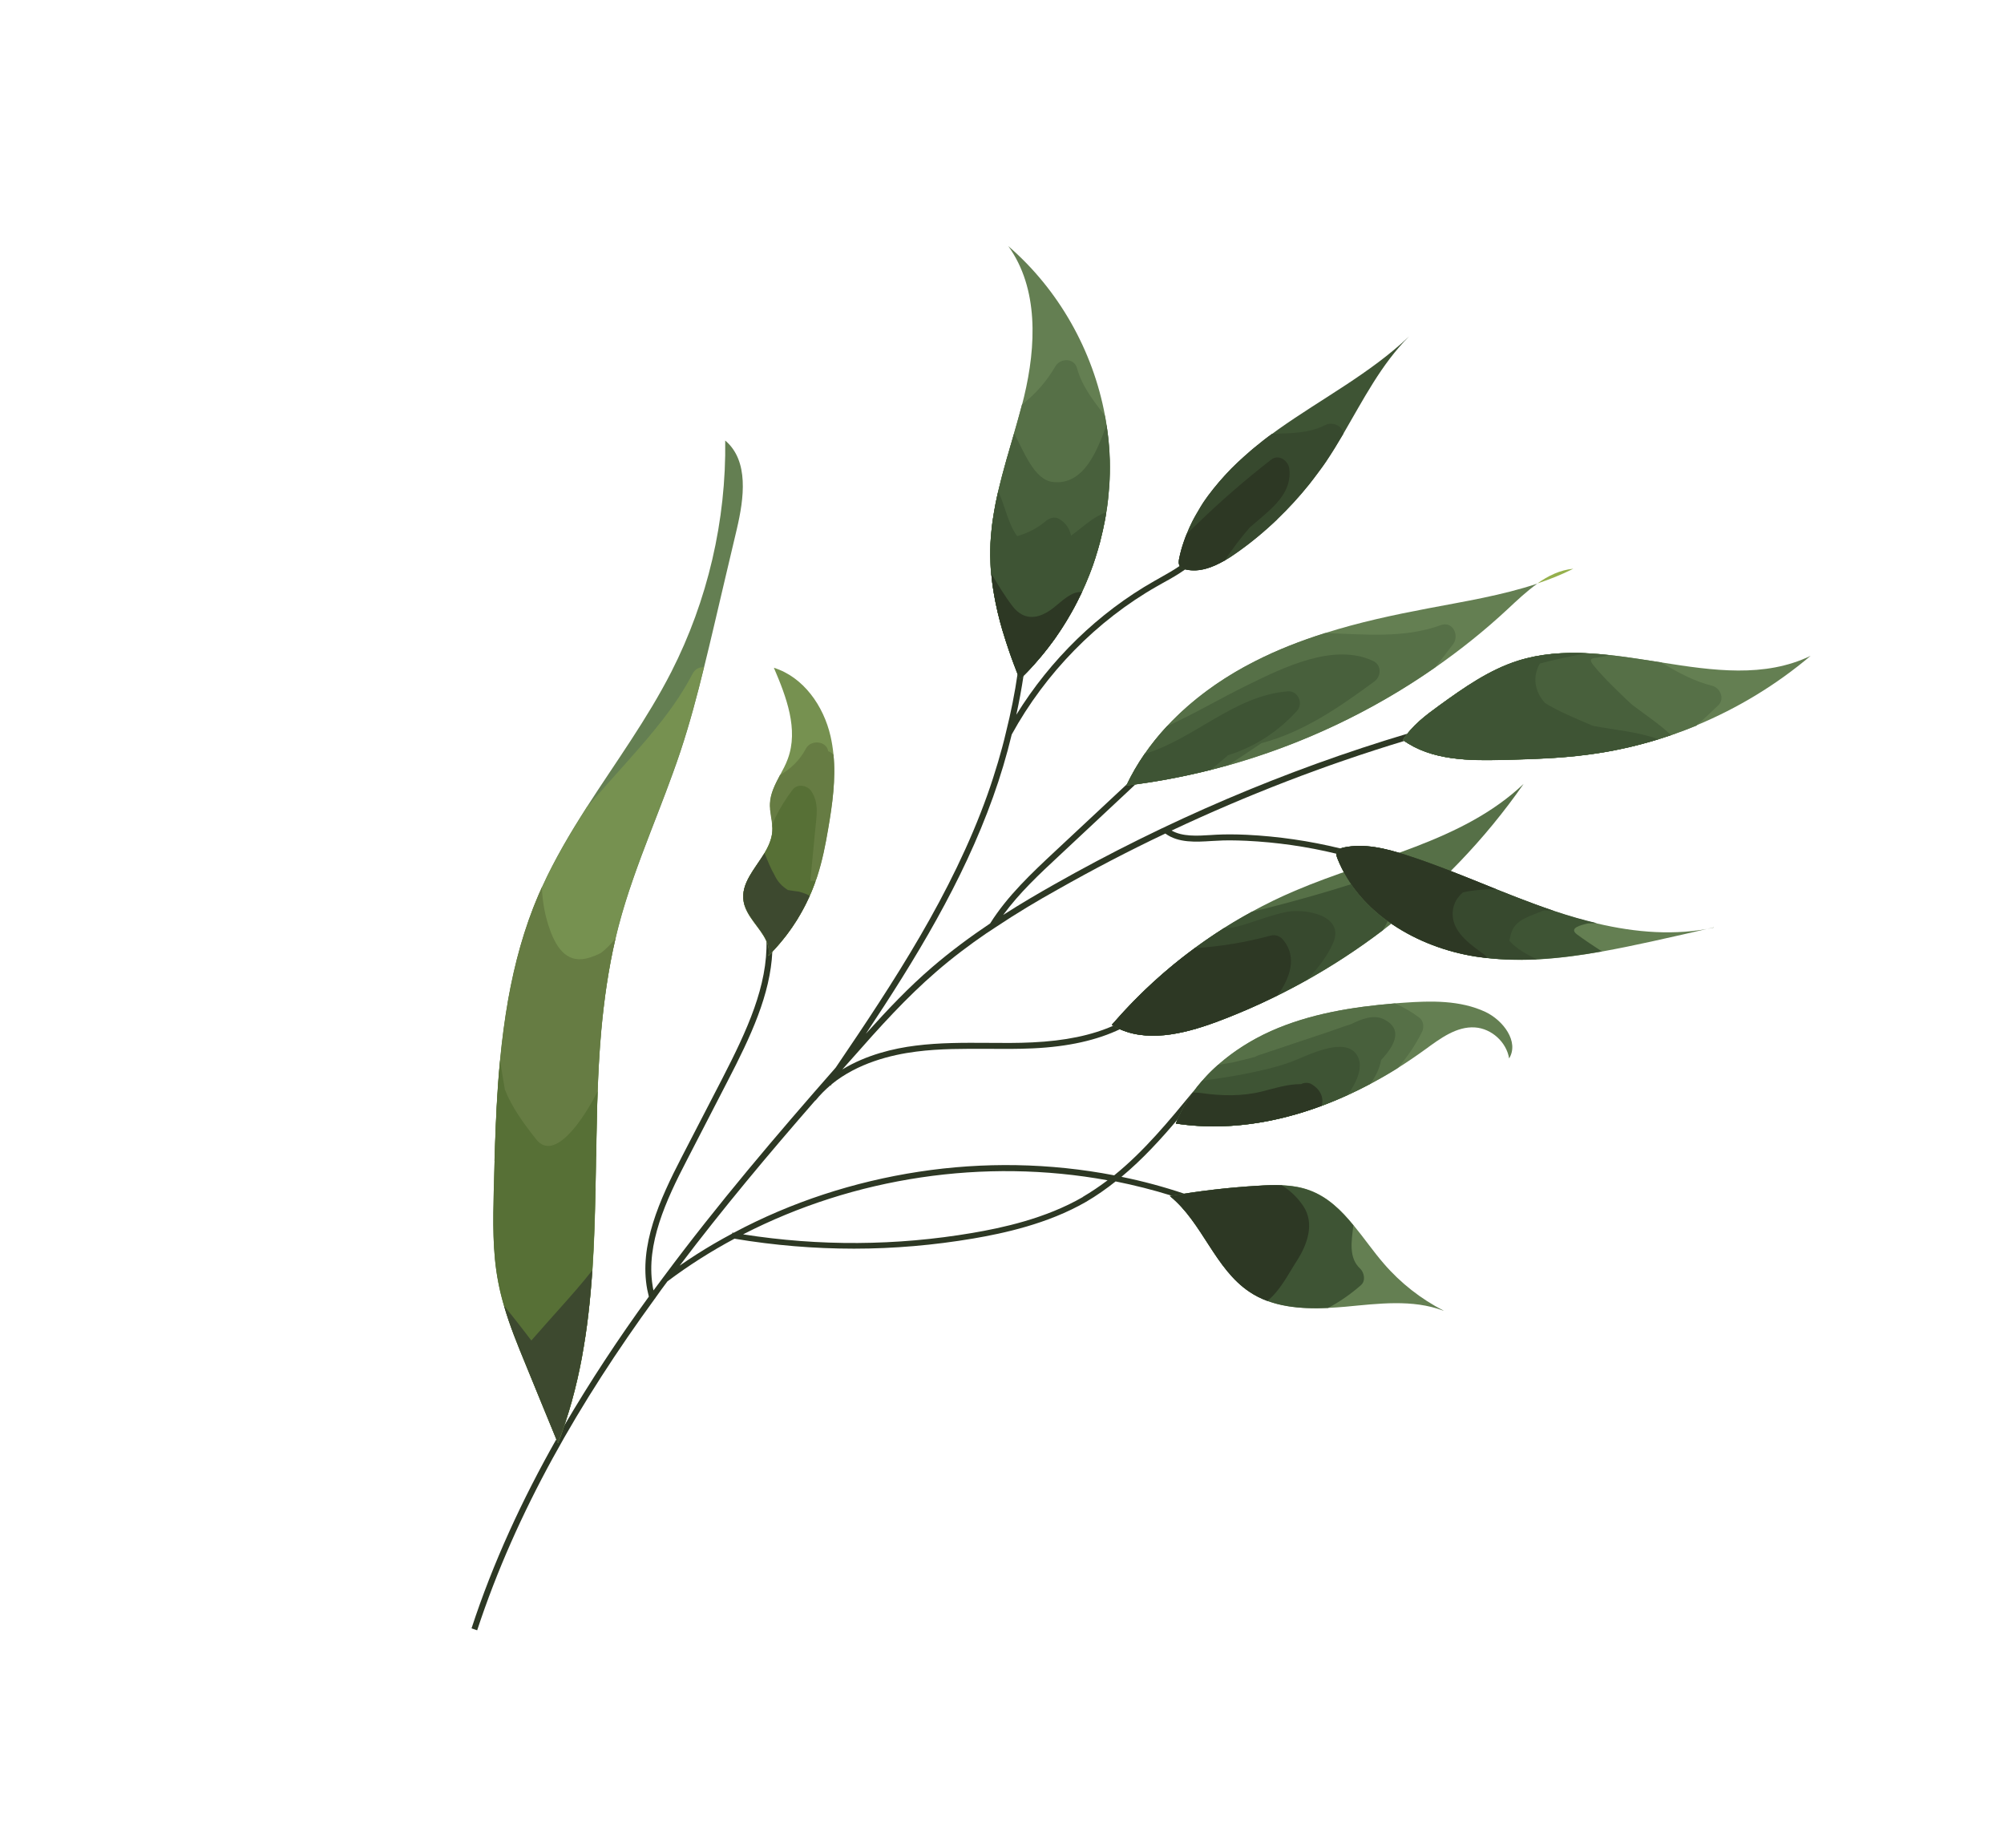 <svg width="205" height="189" viewBox="0 0 205 189" fill="none"
  xmlns="http://www.w3.org/2000/svg">
  <path d="M125.078 124.236L125.319 123.678C123.943 123.094 122.55 122.552 121.147 122.09C119.051 121.385 116.9 120.804 114.736 120.367L114.729 120.356C116.856 118.59 118.738 116.532 120.472 114.479L120.465 114.468C120.465 114.468 120.48 114.444 120.497 114.448C121.197 113.626 121.879 112.801 122.525 112.013L122.202 111.741L122.116 111.677L122.109 111.666L122.06 111.638C119.579 114.648 117.032 117.744 113.978 120.21C107.394 118.941 100.611 118.831 93.993 119.842C87.374 120.853 80.939 122.943 75.047 126.09C75.036 126.097 75.029 126.086 75.029 126.086C74.995 126.079 74.949 126.078 74.914 126.07L74.902 126.168C73.643 126.84 72.433 127.541 71.246 128.301C70.673 128.668 70.097 129.052 69.528 129.447C73.939 123.615 78.651 117.995 83.409 112.54L83.422 112.561C83.887 111.979 84.41 111.465 84.949 111L84.976 111.042C85.016 110.987 85.044 110.939 85.084 110.884C87.731 108.739 91.117 107.886 93.731 107.556C96.132 107.244 98.615 107.268 101.01 107.273C102.529 107.287 104.103 107.295 105.659 107.225C109.258 107.057 112.228 106.395 114.613 105.241C115.508 104.817 116.331 104.305 117.085 103.732C117.461 103.431 117.833 103.103 118.051 102.65L117.49 102.381C117.341 102.731 117.018 102.997 116.699 103.246C115.966 103.806 115.165 104.305 114.281 104.721C114.168 104.779 114.044 104.843 113.925 104.89C111.682 105.893 108.934 106.457 105.61 106.613C104.09 106.69 102.526 106.676 101.007 106.662C98.605 106.646 96.101 106.636 93.655 106.947C91.425 107.224 88.62 107.886 86.169 109.381C86.433 109.093 86.683 108.783 86.968 108.481C90.074 104.951 92.707 102.038 95.776 99.384C97.429 97.951 99.175 96.638 100.911 95.451L101.271 95.22C101.434 95.101 101.593 94.999 101.763 94.891C104.036 93.374 106.246 92.063 108.175 90.992C111.785 88.948 115.458 87.028 119.21 85.253C120.536 86.227 122.337 86.12 123.945 86.016L124.452 85.991C125.34 85.93 126.321 85.944 127.503 85.994C130.605 86.145 133.698 86.585 136.709 87.317C137.713 87.556 138.7 87.835 139.7 88.137L139.882 87.557C138.969 87.275 138.034 87.006 137.11 86.776C133.97 86.007 130.756 85.54 127.529 85.38C126.328 85.326 125.326 85.326 124.414 85.372L123.897 85.404C122.446 85.497 120.96 85.581 119.851 84.947C127.571 81.316 135.526 78.238 143.693 75.771C145.189 75.306 146.706 74.873 148.218 74.457L148.058 73.856C146.711 74.227 145.37 74.607 144.021 75.023C131.434 78.781 119.278 83.983 107.846 90.455C106.266 91.348 104.48 92.387 102.625 93.576C104.265 91.329 106.34 89.387 108.364 87.507L116.18 80.197L118.063 78.422L117.648 77.985L115.343 80.15C115.343 80.15 115.325 80.147 115.332 80.157L107.932 87.066C105.538 89.302 103.062 91.621 101.285 94.449C99.288 95.788 97.267 97.278 95.348 98.926C92.957 100.981 90.86 103.191 88.572 105.734C93.638 98.123 98.478 90.207 101.584 81.52C102.334 79.425 102.974 77.296 103.495 75.123C106.937 68.851 112.179 63.474 118.371 59.956L118.975 59.614C119.761 59.185 120.551 58.738 121.287 58.207C121.808 57.829 122.283 57.404 122.711 56.906L122.24 56.52C121.798 57.043 121.266 57.473 120.697 57.868C120.064 58.303 119.365 58.706 118.67 59.092L118.067 59.433C112.354 62.675 107.441 67.467 103.965 73.102C104.254 71.781 104.502 70.441 104.701 69.118C104.721 68.985 104.751 68.846 104.75 68.727C104.827 68.334 104.887 67.937 104.914 67.561C104.93 67.491 104.934 67.428 104.932 67.355C105.007 66.888 105.054 66.425 105.111 65.954C105.112 65.745 105.181 65.222 104.794 64.946C104.636 64.839 104.437 64.832 104.254 64.919C104.042 65.009 103.91 65.199 103.892 65.405C103.879 65.548 103.964 65.703 104.098 65.796L104.439 65.279C104.439 65.279 104.491 65.335 104.496 65.391C104.506 65.43 104.509 65.458 104.509 65.458C104.499 65.465 104.481 65.461 104.464 65.457C104.498 65.51 104.538 65.619 104.491 65.873C104.438 66.326 104.384 66.779 104.33 67.232C104.322 67.312 104.317 67.375 104.309 67.455C104.251 67.925 104.187 68.385 104.102 68.859C103.813 70.882 103.406 72.907 102.909 74.885C102.674 75.918 102.387 76.939 102.092 77.95C101.758 79.061 101.402 80.186 101.005 81.293C97.399 91.392 91.423 100.454 85.492 109.187L85.467 109.218C79.433 116.089 73.41 123.162 67.869 130.614C67.511 131.083 67.185 131.531 66.849 131.985C66.806 131.803 66.778 131.642 66.753 131.463C66.083 127.243 68.102 122.81 70.273 118.639L74.407 110.623C76.806 105.991 78.808 101.718 79.007 97.315C79.067 96.335 79.014 95.367 78.886 94.373L78.277 94.449C78.314 94.694 78.328 94.925 78.348 95.166C78.374 95.254 78.386 95.366 78.391 95.467C78.415 95.691 78.421 95.911 78.407 96.145C78.538 100.83 76.433 105.363 73.877 110.334L69.737 118.339C67.46 122.743 65.357 127.394 66.211 131.9C66.263 132.121 66.308 132.332 66.36 132.553C66.363 132.581 66.376 132.602 66.373 132.619C63.267 136.896 60.362 141.299 57.713 145.822C57.709 145.839 57.716 145.85 57.699 145.846C57.45 146.274 57.18 146.716 56.938 147.156C53.431 153.349 50.443 159.793 48.236 166.545L48.812 166.744C52.83 154.512 59.369 143.296 67.008 132.795L67.051 132.768C67.051 132.768 67.044 132.757 67.048 132.74C67.446 132.171 67.861 131.606 68.273 131.058C70.454 129.422 72.739 127.972 75.134 126.692C79.203 127.374 83.276 127.71 87.358 127.711C91.44 127.712 95.518 127.357 99.578 126.67C102.636 126.146 107.165 125.187 111.096 122.923C112.162 122.3 113.163 121.599 114.123 120.834C116.026 121.214 117.952 121.7 119.82 122.282C121.612 122.839 123.367 123.478 125.103 124.205L125.078 124.236ZM110.777 122.425C106.927 124.652 102.475 125.591 99.455 126.105C91.676 127.427 83.811 127.472 76.015 126.247C87.389 120.41 100.685 118.41 113.301 120.718C112.494 121.325 111.66 121.889 110.76 122.421L110.777 122.425Z" fill="#2D3824"/>
  <path d="M170.133 74.499C168.097 73.726 165.969 73.205 164.131 71.946C162.324 70.712 162.172 69.075 162.292 67.069C162.301 66.989 162.305 66.926 162.307 66.835C162.307 66.835 162.297 66.842 162.29 66.832C161.397 66.791 160.513 66.789 159.629 66.832C159.342 66.851 159.038 66.867 158.758 66.896C157.586 67.004 156.433 67.235 155.299 67.588C152.324 68.522 149.749 70.336 147.247 72.148C146.058 72.999 144.869 73.896 143.982 75.032C143.811 75.232 143.66 75.463 143.52 75.688C143.558 75.723 143.599 75.741 143.647 75.77C146.523 77.785 150.318 77.805 153.858 77.706C156.705 77.646 159.531 77.554 162.356 77.179C162.832 77.129 163.315 77.043 163.795 76.975C163.928 76.95 164.079 76.928 164.229 76.906C164.275 76.907 164.324 76.891 164.38 76.885C164.562 76.843 164.723 76.814 164.913 76.782C165.007 76.767 165.123 76.737 165.217 76.722C165.379 76.693 165.55 76.658 165.722 76.623C165.827 76.6 165.943 76.571 166.048 76.548C166.076 76.545 166.087 76.538 166.115 76.535C166.297 76.493 166.462 76.448 166.651 76.416C166.883 76.357 167.093 76.312 167.325 76.254C167.353 76.251 167.381 76.248 167.402 76.234C167.496 76.218 167.595 76.185 167.683 76.159C167.788 76.136 167.903 76.107 168.002 76.074C168.03 76.071 168.058 76.068 168.079 76.055C168.321 75.989 168.585 75.91 168.827 75.845C168.942 75.815 169.069 75.779 169.195 75.743C169.294 75.71 169.42 75.674 169.518 75.641C169.557 75.631 169.595 75.621 169.627 75.601L169.634 75.611C169.634 75.611 169.722 75.585 169.754 75.565C170.182 75.44 170.625 75.291 171.039 75.145C171.155 75.115 171.285 75.062 171.394 75.022C170.972 74.829 170.545 74.654 170.098 74.492L170.133 74.499ZM149.186 71.325C149.271 71.106 149.393 70.923 149.563 70.769C149.707 70.737 149.868 70.708 150.025 70.697C149.981 70.861 149.945 71.062 149.942 71.244C149.592 71.304 149.2 71.346 149.186 71.325ZM145.491 75.8C145.491 75.8 145.494 75.783 145.498 75.765C145.583 75.921 145.664 76.048 145.763 76.179C145.074 76.037 144.982 75.917 145.497 75.811L145.491 75.8Z" fill="#667C43"/>
  <path d="M173.56 74.202C172.85 74.493 172.143 74.766 171.422 75.019C171.264 75.075 171.106 75.132 170.93 75.184C170.516 75.331 170.094 75.466 169.655 75.598C167.271 76.333 164.82 76.871 162.346 77.186C159.531 77.554 156.687 77.642 153.847 77.712C150.273 77.804 146.404 77.786 143.502 75.684C144.416 74.216 145.832 73.159 147.23 72.144C149.742 70.325 152.328 68.504 155.286 67.566C157.554 66.86 159.914 66.694 162.304 66.807C163.079 66.849 163.849 66.909 164.623 66.996C166.387 67.182 168.162 67.48 169.934 67.749C175.244 68.593 180.511 69.346 185.217 67.078C181.727 70.031 177.765 72.435 173.536 74.188L173.56 74.202Z" fill="#647F52"/>
  <path d="M160.942 58.171C159.754 58.768 158.516 59.262 157.258 59.679C158.38 58.886 159.585 58.293 160.942 58.171Z" fill="#95B04C"/>
  <path d="M125.594 78.277C125.022 78.434 124.45 78.591 123.871 78.738C121.026 79.454 118.146 79.999 115.227 80.344C115.758 79.212 116.385 78.137 117.091 77.116C117.777 76.109 118.548 75.166 119.381 74.274C121.91 71.547 125.02 69.33 128.351 67.645C130.66 66.465 133.079 65.528 135.555 64.749C138.983 63.659 142.531 62.896 146.077 62.224C149.833 61.506 153.658 60.895 157.266 59.69C156.176 60.462 155.164 61.425 154.19 62.333C151.878 64.487 149.404 66.461 146.812 68.271C140.368 72.774 133.154 76.169 125.59 78.294L125.594 78.277Z" fill="#647F52"/>
  <path d="M125.27 57.33C124.049 58.037 122.698 58.543 121.349 58.257C121.095 58.21 120.824 58.115 120.681 57.892C120.532 57.659 120.573 57.349 120.634 57.071C120.749 56.504 120.909 55.937 121.101 55.396C121.186 55.132 121.278 54.879 121.387 54.629C121.556 54.193 121.748 53.77 121.958 53.351C122.089 53.088 122.237 52.829 122.385 52.57C122.533 52.311 122.68 52.051 122.835 51.803C122.918 51.675 123 51.547 123.073 51.426C123.238 51.171 123.417 50.937 123.589 50.692C123.95 50.206 124.325 49.742 124.718 49.281C124.9 49.075 125.082 48.869 125.274 48.656C125.316 48.628 125.345 48.58 125.37 48.549C125.559 48.353 125.751 48.141 125.951 47.938C126.16 47.729 126.37 47.52 126.576 47.328C126.807 47.105 127.045 46.893 127.283 46.681C127.51 46.475 127.744 46.281 127.971 46.075C128.024 46.041 128.071 45.997 128.106 45.959C128.283 45.816 128.461 45.672 128.627 45.535C128.723 45.474 128.804 45.392 128.904 45.314C129.07 45.177 129.226 45.047 129.389 44.928C129.63 44.744 129.871 44.559 130.118 44.386C130.345 44.226 130.564 44.055 130.791 43.895C135.245 40.743 140.18 38.179 144.128 34.423C141.293 37.256 139.45 40.889 137.41 44.379C136.855 45.333 136.275 46.272 135.665 47.186C135.514 47.417 135.346 47.645 135.188 47.865C135.055 48.055 134.927 48.227 134.787 48.406C134.755 48.472 134.698 48.523 134.658 48.579C134.569 48.696 134.49 48.806 134.401 48.923C134.247 49.126 134.097 49.312 133.943 49.515C132.924 50.796 131.813 52.001 130.637 53.129C129.3 54.403 127.864 55.592 126.34 56.644C125.987 56.885 125.633 57.127 125.259 57.336L125.27 57.33Z" fill="#3E5434"/>
  <path d="M104.321 69.481C104.268 69.35 104.214 69.22 104.167 69.101C103.85 68.302 103.544 67.497 103.258 66.678C103.231 66.636 103.232 66.591 103.222 66.552C102.326 63.986 101.637 61.348 101.407 58.655C101.335 57.819 101.291 56.98 101.313 56.129C101.35 54.132 101.675 52.189 102.119 50.245C102.581 48.26 103.169 46.284 103.739 44.303C104.015 43.334 104.291 42.365 104.55 41.392C104.617 41.124 104.685 40.857 104.757 40.572C106 35.395 106.261 29.502 103.145 25.174C108.288 29.608 111.813 35.857 113.039 42.531C113.1 42.836 113.15 43.148 113.193 43.449C113.378 44.647 113.495 45.857 113.522 47.066C113.563 48.833 113.451 50.595 113.178 52.339C112.739 55.177 111.885 57.952 110.678 60.549C109.421 63.253 107.769 65.762 105.78 67.978C105.32 68.497 104.829 68.991 104.342 69.467L104.321 69.481Z" fill="#647F52"/>
  <path d="M154.381 108.273C154.111 106.592 152.593 105.203 150.888 105.084C149.011 104.956 147.344 106.204 145.815 107.318C144.895 107.982 143.961 108.625 142.99 109.232C142.068 109.823 141.122 110.354 140.153 110.871C139.391 111.269 138.623 111.656 137.845 112.005C136.975 112.398 136.092 112.77 135.199 113.102C130.407 114.887 125.322 115.678 120.287 114.912C120.733 113.789 121.322 112.724 122.027 111.749C122.332 111.314 122.657 110.912 122.996 110.53C123.495 109.956 124.032 109.418 124.611 108.897C126.215 107.481 128.073 106.321 130.013 105.451C133.991 103.68 138.344 102.984 142.688 102.623C142.974 102.604 143.272 102.578 143.558 102.559C146.401 102.352 149.367 102.291 151.947 103.494C153.771 104.358 155.425 106.543 154.374 108.263L154.381 108.273Z" fill="#647F52"/>
  <path d="M147.65 134.054C144.494 132.862 141.001 133.336 137.643 133.648C137.059 133.694 136.464 133.746 135.867 133.77C133.731 133.867 131.558 133.764 129.629 133.041C129.005 132.814 128.413 132.52 127.858 132.143C124.283 129.784 123.011 125.022 119.684 122.325C122.668 121.803 125.671 121.449 128.698 121.274C129.502 121.222 130.32 121.192 131.133 121.224C132.099 121.263 133.054 121.399 133.956 121.733C135.811 122.413 137.208 123.776 138.465 125.317C139.524 126.597 140.49 128.012 141.567 129.25C143.267 131.226 145.36 132.86 147.678 134.051L147.65 134.054Z" fill="#647F52"/>
  <path d="M78.61 97.748C79.049 95.703 76.432 94.255 76.075 92.181C75.759 90.38 77.218 88.877 78.201 87.261C78.629 86.553 78.957 85.805 79.024 84.999C79.042 84.794 79.032 84.591 79.014 84.377C78.958 83.636 78.755 82.899 78.783 82.149C78.819 81.109 79.314 80.179 79.81 79.248C80.088 78.726 80.377 78.197 80.583 77.632C81.71 74.607 80.437 71.267 79.164 68.3C82.192 69.245 84.251 72.202 84.959 75.291C85.098 75.905 85.198 76.528 85.26 77.162C85.505 79.666 85.15 82.24 84.714 84.733C84.436 86.376 84.113 88.018 83.598 89.619C83.543 89.789 83.491 89.942 83.429 90.101C83.245 90.607 83.051 91.121 82.825 91.609C81.817 93.885 80.375 95.975 78.607 97.72L78.61 97.748Z" fill="#769150"/>
  <path d="M57.069 147.594C55.955 144.899 54.852 142.197 53.749 139.495C52.947 137.543 52.137 135.58 51.559 133.558C51.51 133.41 51.464 133.245 51.425 133.091C51.237 132.448 51.089 131.796 50.968 131.141C50.365 128.029 50.437 124.828 50.512 121.655C50.533 120.685 50.558 119.697 50.59 118.72C50.605 118.486 50.602 118.249 50.617 118.015C50.713 114.829 50.848 111.633 51.157 108.475C51.356 106.359 51.632 104.268 51.995 102.197C52.651 98.532 53.621 94.936 55.102 91.505C55.211 91.256 55.324 90.989 55.444 90.733C56.732 87.89 58.324 85.195 60.024 82.551C62.967 77.974 66.205 73.553 68.678 68.709C72.386 61.43 74.299 53.237 74.186 45.057C76.638 47.134 76.107 50.973 75.376 54.102C74.597 57.412 73.81 60.712 73.041 64.015C72.704 65.427 72.379 66.832 72.025 68.24C71.319 71.129 70.551 74.013 69.612 76.842C68.674 79.671 67.576 82.437 66.502 85.218C65.3 88.335 64.132 91.46 63.288 94.693C63.175 95.124 63.063 95.555 62.968 95.989C62.244 99.084 61.799 102.24 61.511 105.429C61.323 107.493 61.215 109.566 61.136 111.635C61.054 113.84 61.017 116.047 60.976 118.27C60.956 119.405 60.942 120.55 60.911 121.691C60.853 124.449 60.779 127.203 60.589 129.94C60.182 136.002 59.281 141.946 57.065 147.612L57.069 147.594Z" fill="#647F52"/>
  <path d="M173.56 74.202C169.981 75.688 166.206 76.701 162.362 77.19C159.548 77.558 156.704 77.646 153.864 77.716C150.29 77.808 146.421 77.79 143.519 75.688C144.433 74.22 145.849 73.163 147.247 72.148C149.759 70.329 152.345 68.508 155.302 67.57C159.97 66.105 164.982 66.975 169.951 67.753C171.654 68.8 173.369 69.705 175.142 70.138C175.963 70.346 176.456 71.465 175.784 72.12C175.055 72.826 174.319 73.521 173.553 74.192L173.56 74.202Z" fill="#567047"/>
  <path d="M115.227 80.344C117.868 74.735 122.824 70.453 128.351 67.645C130.659 66.465 133.079 65.528 135.555 64.749C139.582 64.874 143.66 65.312 147.397 63.934C148.607 63.488 149.312 65.01 148.647 65.885C148.046 66.673 147.434 67.469 146.805 68.26C137.468 74.781 126.52 78.999 115.21 80.34L115.227 80.344Z" fill="#567047"/>
  <path d="M125.27 57.33C124.049 58.037 122.699 58.543 121.349 58.257C121.095 58.21 120.825 58.115 120.682 57.892C120.533 57.659 120.573 57.349 120.634 57.071C120.749 56.503 120.91 55.937 121.101 55.396C121.197 55.125 121.289 54.872 121.391 54.612C121.56 54.175 121.753 53.753 121.963 53.334C122.093 53.071 122.241 52.812 122.389 52.553C122.537 52.293 122.692 52.045 122.84 51.785C122.922 51.658 123.005 51.53 123.077 51.409C123.242 51.154 123.421 50.92 123.593 50.675C123.955 50.189 124.33 49.724 124.722 49.264C124.904 49.057 125.086 48.851 125.278 48.638C125.321 48.611 125.35 48.563 125.375 48.532C125.563 48.336 125.756 48.123 125.955 47.921C126.165 47.712 126.375 47.502 126.581 47.31C126.812 47.088 127.05 46.876 127.287 46.663C127.515 46.458 127.749 46.263 127.976 46.058C128.029 46.024 128.075 45.979 128.111 45.942C128.288 45.798 128.465 45.655 128.632 45.518C128.727 45.457 128.809 45.375 128.908 45.296C129.075 45.16 129.231 45.03 129.394 44.91C129.634 44.726 129.875 44.542 130.123 44.368C131.968 44.308 133.874 44.343 135.537 43.486C136.288 43.094 137.359 43.529 137.41 44.379C136.855 45.333 136.276 46.272 135.666 47.186C135.515 47.417 135.346 47.645 135.189 47.865C135.056 48.055 134.927 48.227 134.788 48.406C134.755 48.472 134.698 48.523 134.659 48.579C134.57 48.696 134.491 48.806 134.401 48.923C134.247 49.126 134.097 49.312 133.944 49.515C132.929 50.778 131.839 51.97 130.662 53.098C130.652 53.105 130.63 53.118 130.633 53.146C129.297 54.421 127.861 55.61 126.337 56.661C125.984 56.903 125.63 57.144 125.256 57.354L125.27 57.33Z" fill="#37492E"/>
  <path d="M104.17 69.083C102.517 64.94 101.203 60.579 101.306 56.118C101.408 51.074 103.297 46.275 104.542 41.381C105.927 40.3 107.054 39.025 107.959 37.473C108.467 36.609 109.885 36.583 110.176 37.667C110.693 39.548 111.892 41.023 113.028 42.538C113.311 44.031 113.472 45.542 113.511 47.072C113.711 54.689 110.851 62.336 105.758 67.991C105.507 68.182 105.255 68.373 104.986 68.561C104.724 68.758 104.445 68.952 104.16 69.09L104.17 69.083Z" fill="#567047"/>
  <path d="M142.99 109.232C136.18 113.491 128.17 116.11 120.286 114.912C121.996 110.603 125.788 107.351 130.03 105.455C134.008 103.684 138.361 102.988 142.705 102.627C143.602 103.024 144.442 103.518 145.199 104.094C145.63 104.416 145.695 105.077 145.466 105.537C144.825 106.846 143.971 108.08 143 109.225L142.99 109.232Z" fill="#567047"/>
  <path d="M135.855 133.776C133.038 133.907 130.155 133.676 127.846 132.15C124.272 129.791 123 125.029 119.672 122.332C122.657 121.81 125.66 121.456 128.687 121.281C130.452 121.166 132.272 121.137 133.934 121.746C135.79 122.426 137.186 123.789 138.443 125.331C138.242 127 137.96 128.661 139.134 129.747C139.563 130.16 139.722 131.015 139.219 131.442C138.214 132.325 137.082 133.125 135.866 133.77L135.855 133.776Z" fill="#3E5434"/>
  <path d="M78.981 97.346C79.141 97.199 79.277 97.037 79.43 96.879C79.466 96.841 79.49 96.811 79.519 96.762C79.572 96.728 79.601 96.68 79.651 96.618C80.065 96.144 80.465 95.648 80.824 95.134C81.042 94.845 81.24 94.524 81.444 94.213C81.469 94.182 81.495 94.151 81.513 94.11C81.595 93.982 81.692 93.83 81.761 93.681C81.84 93.571 81.923 93.443 81.971 93.308C82.01 93.253 82.032 93.194 82.072 93.139C82.122 93.077 82.154 93.011 82.191 92.928C82.364 92.592 82.538 92.257 82.698 91.9C82.709 91.893 82.719 91.886 82.713 91.876C82.756 91.803 82.782 91.727 82.818 91.644C82.956 91.346 83.08 91.072 83.176 90.802C83.186 90.795 83.18 90.784 83.18 90.784C83.19 90.777 83.187 90.749 83.187 90.749C83.285 90.552 83.348 90.347 83.415 90.125C83.448 90.059 83.484 89.976 83.52 89.893C83.546 89.817 83.572 89.74 83.602 89.647C84.123 88.057 84.446 86.414 84.724 84.771C85.154 82.268 85.508 79.694 85.26 77.207L85.253 77.196C85.134 77.034 84.934 76.908 84.722 76.834C84.553 75.776 82.956 75.618 82.451 76.555C81.767 77.845 80.834 78.652 79.785 79.279C79.297 80.22 78.802 81.15 78.754 82.197C78.748 82.351 78.745 82.532 78.767 82.683C78.758 82.763 78.767 82.847 78.793 82.935C78.817 83.159 78.841 83.383 78.882 83.61C78.933 83.877 78.963 84.156 78.99 84.408C78.986 84.426 79 84.447 78.985 84.471C78.998 84.538 79 84.611 79.005 84.713C79.011 84.814 79.005 84.922 79 85.03C78.983 85.191 78.962 85.368 78.932 85.507C78.905 85.629 78.878 85.751 78.845 85.862C78.71 86.352 78.461 86.826 78.194 87.296C77.823 87.907 77.393 88.496 77.016 89.097C76.894 89.28 76.789 89.467 76.674 89.66C76.493 89.985 76.323 90.303 76.212 90.643C76.193 90.73 76.157 90.814 76.134 90.918C76.062 91.203 76.025 91.496 76.03 91.806C76.028 91.942 76.05 92.093 76.064 92.233C76.32 93.729 77.776 94.904 78.37 96.228C78.616 96.728 78.704 97.24 78.6 97.8C78.738 97.666 78.866 97.54 78.987 97.402L78.981 97.346ZM78.118 95.298C78.188 95.268 78.248 95.245 78.322 95.197C78.41 95.171 78.505 95.109 78.586 95.073C78.517 95.221 78.455 95.381 78.403 95.534C78.397 95.523 78.372 95.509 78.366 95.498C78.29 95.427 78.208 95.345 78.128 95.291L78.118 95.298Z" fill="#667C43"/>
  <path d="M57.687 145.898C57.687 145.898 57.697 145.891 57.701 145.874C57.819 145.544 57.937 145.215 58.03 144.871C58.178 144.447 58.312 144.003 58.428 143.555C58.468 143.454 58.512 143.336 58.522 143.21C58.619 142.849 58.716 142.488 58.814 142.126C59.021 141.306 59.21 140.482 59.376 139.643C59.486 139.139 59.579 138.631 59.648 138.108C59.756 137.531 59.837 136.956 59.934 136.385C60.023 135.73 60.119 135.086 60.186 134.445C60.36 132.943 60.493 131.423 60.604 129.916C60.605 129.871 60.605 129.825 60.617 129.773C60.646 129.142 60.692 128.514 60.725 127.865C60.829 125.81 60.88 123.744 60.932 121.678C60.934 121.587 60.922 121.475 60.923 121.384C60.93 120.647 60.954 119.914 60.971 119.171C60.962 118.878 60.968 118.56 60.987 118.263C61.009 116.874 61.044 115.506 61.069 114.144C61.077 113.317 61.113 112.487 61.132 111.652C61.143 111.645 61.136 111.635 61.136 111.635C61.164 110.675 61.209 109.719 61.261 108.774C61.324 107.657 61.396 106.534 61.493 105.426C61.58 104.488 61.678 103.543 61.8 102.613C61.873 102.028 61.947 101.443 62.037 100.861C62.179 100.008 62.309 99.162 62.464 98.33C62.595 97.648 62.729 96.994 62.889 96.309L62.961 95.979C63.063 95.555 63.169 95.113 63.281 94.682C63.919 92.27 64.727 89.914 65.597 87.562C65.887 86.778 66.188 85.988 66.485 85.214C67.148 83.519 67.79 81.837 68.424 80.144C68.575 79.749 68.718 79.343 68.858 78.954C69.119 78.264 69.365 77.553 69.602 76.849C70.54 74.02 71.305 71.153 72.014 68.246C71.969 68.246 71.924 68.245 71.878 68.244C71.452 68.233 71.031 68.532 70.85 68.903C69.113 72.258 66.662 75.084 64.17 77.891C62.784 79.438 61.393 81.001 60.031 82.562C59.823 82.889 59.614 83.218 59.412 83.556C59.204 83.884 58.995 84.212 58.794 84.55C58.538 84.968 58.272 85.393 58.03 85.832C57.814 86.195 57.598 86.558 57.395 86.941C56.937 87.743 56.514 88.553 56.097 89.373C55.945 89.695 55.782 90.023 55.636 90.356C55.575 90.47 55.509 90.602 55.461 90.737C55.461 90.737 55.468 90.748 55.458 90.754C55.331 91 55.239 91.253 55.119 91.509C54.864 92.091 54.637 92.67 54.41 93.249C54.402 93.284 54.388 93.308 54.38 93.343C54.226 93.756 54.079 94.179 53.942 94.596C53.842 94.884 53.757 95.148 53.668 95.429C53.498 95.957 53.328 96.484 53.192 97.019C53.032 97.586 52.885 98.173 52.742 98.743C52.632 99.202 52.523 99.661 52.427 100.141C52.268 100.826 52.136 101.508 52.012 102.201C51.969 102.438 51.934 102.64 51.913 102.863C51.835 103.301 51.757 103.74 51.697 104.182C51.486 105.603 51.316 107.042 51.182 108.489C50.953 110.863 50.812 113.256 50.709 115.639C50.685 116.372 50.644 117.101 50.631 117.827C50.626 117.89 50.629 117.963 50.631 118.036C50.633 118.274 50.612 118.497 50.614 118.734C50.59 119.722 50.565 120.71 50.543 121.68C50.461 124.843 50.396 128.054 50.999 131.166C51.077 131.52 51.143 131.881 51.238 132.239C51.309 132.537 51.374 132.824 51.456 133.116C51.506 133.263 51.545 133.418 51.594 133.565C51.697 133.888 51.782 134.208 51.895 134.524C52.215 135.515 52.568 136.485 52.966 137.456C53.099 137.804 53.236 138.135 53.37 138.483C53.514 138.824 53.651 139.155 53.784 139.503C54.83 142.092 55.877 144.636 56.944 147.212C56.99 147.331 57.051 147.472 57.097 147.591C57.321 147.03 57.523 146.482 57.708 145.885L57.687 145.898Z" fill="#769150"/>
  <path d="M58.603 119.91C57.085 120.434 55.984 120.138 55.299 119.396C55.249 119.458 55.209 119.513 55.16 119.575C54.806 120.026 54.306 120.062 53.872 119.876C53.316 119.964 52.657 119.683 52.462 119.075C52.389 118.868 52.351 118.668 52.33 118.472C51.799 118.693 51.228 118.805 50.58 118.727C50.594 118.493 50.592 118.256 50.606 118.022C50.703 114.836 50.838 111.639 51.147 108.481C51.346 106.365 51.621 104.275 51.984 102.204C52.641 98.539 53.611 94.942 55.091 91.512C55.2 91.263 55.313 90.996 55.433 90.74C55.486 92.246 55.752 93.735 56.285 95.173C56.98 97.075 58.124 98.674 60.366 97.925C60.738 97.806 61.1 97.649 61.446 97.488C62.002 97.072 62.5 96.543 62.957 95.996C62.234 99.091 61.788 102.246 61.5 105.436C61.312 107.5 61.205 109.572 61.125 111.642C61.043 113.847 61.006 116.053 60.966 118.277C60.331 119.013 59.555 119.599 58.6 119.927L58.603 119.91Z" fill="#667C43"/>
  <path d="M60.593 129.923C60.772 127.192 60.846 124.438 60.914 121.674C60.982 118.326 61.015 114.971 61.129 111.624C59.643 114.579 56.708 118.866 54.858 116.539C53.602 114.951 52.365 113.277 51.641 111.424C51.474 110.439 51.317 109.448 51.157 108.475C50.855 111.643 50.713 114.829 50.617 118.015C50.577 119.237 50.548 120.451 50.512 121.655C50.437 124.828 50.364 128.029 50.968 131.141C51.088 131.796 51.255 132.452 51.425 133.091C51.464 133.245 51.509 133.41 51.559 133.558C52.148 135.573 52.946 137.543 53.749 139.495C54.852 142.197 55.966 144.892 57.069 147.594C59.285 141.929 60.185 135.985 60.593 129.923Z" fill="#577036"/>
  <path d="M57.069 147.594C55.955 144.899 54.852 142.197 53.749 139.495C52.947 137.543 52.137 135.58 51.56 133.558C52.527 134.717 53.441 135.911 54.355 137.104C55.3 136.035 56.238 134.956 57.2 133.891C58.369 132.589 59.521 131.283 60.593 129.923C60.186 135.985 59.285 141.929 57.069 147.594Z" fill="#3D492F"/>
  <path d="M170.937 75.195C168.158 76.154 165.285 76.828 162.37 77.201C159.556 77.568 156.712 77.656 153.871 77.727C150.297 77.819 146.429 77.801 143.527 75.698C144.44 74.231 145.856 73.174 147.254 72.159C149.767 70.34 152.352 68.519 155.31 67.581C157.578 66.875 159.938 66.708 162.328 66.822C163.096 66.853 163.873 66.923 164.647 67.011C164.37 67.068 164.093 67.126 163.806 67.191C163.108 67.339 162.318 67.202 163.001 68.035C163.824 69.063 164.791 70.013 165.739 70.931C166.143 71.329 166.559 71.721 166.985 72.106C168.314 73.108 169.739 74.049 170.948 75.188L170.937 75.195Z" fill="#48603C"/>
  <path d="M169.673 75.602C167.288 76.337 164.838 76.875 162.363 77.19C159.549 77.558 156.705 77.646 153.864 77.716C150.29 77.808 146.422 77.79 143.52 75.688C144.433 74.22 145.849 73.163 147.247 72.148C149.76 70.329 152.345 68.508 155.303 67.57C157.571 66.864 159.932 66.698 162.322 66.811C160.724 67.117 159.087 67.433 157.525 67.866C157.424 68.035 157.334 68.197 157.275 68.385C156.776 69.706 157.201 70.929 158.028 71.894C159.506 72.801 161.198 73.481 162.397 73.999C162.58 74.076 162.771 74.163 162.954 74.24C165.213 74.661 167.525 74.84 169.662 75.608L169.673 75.602Z" fill="#3E5434"/>
  <path d="M129.055 76C127.909 76.779 126.757 77.547 125.584 78.284C122.186 79.234 118.717 79.932 115.217 80.351C116.281 78.114 117.701 76.083 119.371 74.28C122.192 73.012 124.878 71.395 127.662 70.045C131.294 68.271 136.478 65.698 140.486 67.615C141.352 68.032 141.293 69.176 140.595 69.698C137.024 72.315 133.346 74.881 129.044 76.007L129.055 76Z" fill="#48603C"/>
  <path d="M125.584 77.281C125.013 77.767 124.442 78.252 123.864 78.727C121.019 79.444 118.139 79.988 115.22 80.333C115.751 79.201 116.378 78.126 117.085 77.106C122.13 75.623 126.227 71.144 131.735 70.71C132.784 70.621 133.357 71.958 132.672 72.71C130.706 74.868 128.327 76.406 125.571 77.26L125.584 77.281Z" fill="#3E5434"/>
  <path d="M125.271 57.33C124.049 58.037 122.699 58.543 121.35 58.257C121.096 58.21 120.825 58.115 120.682 57.892C120.533 57.659 120.573 57.349 120.634 57.071C120.75 56.503 120.91 55.937 121.101 55.396C121.187 55.132 121.278 54.879 121.388 54.629C121.74 54.269 122.116 53.923 122.476 53.574C124.882 51.239 127.401 49.057 130.047 47.004C130.826 46.4 131.811 47.144 131.894 47.973C132.147 50.188 130.521 51.663 128.974 52.983C128.595 53.301 128.222 53.63 127.843 53.947C126.912 55.037 126.029 56.156 125.28 57.368L125.271 57.33Z" fill="#2D3824"/>
  <path d="M104.669 69.138C105.06 68.768 105.399 68.386 105.759 67.991C106.037 67.679 106.319 67.349 106.59 67.025C106.676 66.925 106.783 66.812 106.861 66.702C106.897 66.664 106.922 66.633 106.94 66.591C107.126 66.368 107.294 66.141 107.473 65.906C107.534 65.838 107.587 65.758 107.637 65.696C107.895 65.352 108.15 64.979 108.383 64.62C108.642 64.231 108.911 63.834 109.149 63.412C109.304 63.164 109.452 62.904 109.585 62.669C109.603 62.628 109.622 62.586 109.647 62.555C109.7 62.476 109.747 62.386 109.801 62.307C109.917 62.113 110.008 61.905 110.106 61.708C110.275 61.39 110.445 61.072 110.591 60.739L110.584 60.728C110.631 60.684 110.642 60.632 110.681 60.577C110.958 59.981 111.206 59.389 111.447 58.785C111.469 58.726 111.491 58.667 111.513 58.608C111.604 58.401 111.671 58.178 111.756 57.96C111.792 57.877 111.832 57.776 111.851 57.689C111.906 57.565 111.947 57.419 111.988 57.273C112.028 57.172 112.072 57.054 112.099 56.932C112.117 56.891 112.136 56.849 112.136 56.804C112.269 56.405 112.385 56.002 112.494 55.588C112.498 55.571 112.508 55.564 112.508 55.564C112.557 55.383 112.599 55.192 112.641 55.001C112.686 54.837 112.727 54.646 112.762 54.49C112.822 54.257 112.868 54.048 112.906 53.829C112.979 53.498 113.051 53.168 113.102 52.851C113.099 52.823 113.118 52.782 113.118 52.736C113.141 52.632 113.151 52.506 113.167 52.391C113.282 51.779 113.357 51.148 113.399 50.538C113.432 50.263 113.451 50.011 113.473 49.743C113.549 48.858 113.551 47.974 113.536 47.087C113.505 46.105 113.424 45.14 113.299 44.174C113.258 43.946 113.237 43.705 113.196 43.477C113.186 43.484 113.182 43.501 113.182 43.501C112.286 45.929 110.921 49.704 107.667 49.292C105.796 49.055 104.752 46.211 103.742 44.331C103.6 44.811 103.466 45.301 103.314 45.787C103.213 46.166 103.105 46.534 102.99 46.891C102.673 48.006 102.373 49.125 102.108 50.252C102.01 50.659 101.922 51.059 101.841 51.469C101.737 52.03 101.639 52.6 101.548 53.182C101.496 53.544 101.444 53.906 101.42 54.266C101.408 54.363 101.396 54.461 101.39 54.569C101.371 54.701 101.364 54.855 101.355 54.98C101.323 55.374 101.292 55.768 101.299 56.153C101.281 56.568 101.291 56.98 101.311 57.386C101.304 57.42 101.307 57.448 101.31 57.476C101.311 57.804 101.34 58.13 101.369 58.455C101.371 58.528 101.373 58.602 101.392 58.679C101.401 58.763 101.41 58.847 101.426 58.941C101.462 59.277 101.494 59.631 101.547 59.97C101.552 60.072 101.581 60.188 101.604 60.293C101.722 61.084 101.886 61.876 102.06 62.661C102.074 62.683 102.084 62.721 102.086 62.749C102.213 63.296 102.353 63.819 102.508 64.363C102.56 64.539 102.613 64.714 102.676 64.883C102.752 65.118 102.828 65.354 102.894 65.596C102.993 65.891 103.089 66.204 103.188 66.499C103.202 66.52 103.198 66.537 103.211 66.558C103.228 66.608 103.238 66.646 103.254 66.695L103.261 66.706C103.503 67.433 103.803 68.183 104.073 68.907C104.096 68.967 104.127 69.037 104.157 69.107C104.21 69.238 104.264 69.368 104.317 69.498C104.441 69.388 104.559 69.268 104.676 69.148L104.669 69.138ZM108.043 56.108C107.937 56.34 107.838 56.583 107.733 56.815C107.772 56.595 107.821 56.369 107.871 56.143C107.885 56.119 107.896 56.112 107.9 56.095C107.945 56.096 107.99 56.096 108.036 56.097L108.043 56.108ZM102.289 51.048C102.234 51.801 102.141 52.473 102.111 52.777C102.065 53.404 101.966 54.021 101.878 54.63C102.001 53.445 102.156 52.24 102.289 51.048Z" fill="#48603C"/>
  <path d="M104.668 69.138C105.059 68.768 105.398 68.386 105.758 67.991C106.036 67.679 106.318 67.349 106.589 67.025C106.685 66.919 106.775 66.802 106.86 66.702C106.896 66.664 106.921 66.633 106.939 66.592C107.125 66.368 107.304 66.134 107.472 65.906C107.533 65.838 107.586 65.758 107.636 65.697C107.894 65.352 108.156 64.99 108.382 64.621C108.641 64.231 108.91 63.834 109.148 63.412C109.303 63.164 109.451 62.904 109.584 62.669C109.602 62.628 109.621 62.586 109.646 62.555C109.808 62.272 109.953 61.985 110.105 61.708C110.268 61.379 110.438 61.061 110.59 60.739L110.583 60.729C110.583 60.729 110.641 60.632 110.652 60.58C110.935 59.995 111.184 59.402 111.436 58.792C111.458 58.733 111.48 58.674 111.502 58.615C111.593 58.407 111.66 58.185 111.744 57.967C111.781 57.884 111.821 57.783 111.84 57.696C111.888 57.561 111.929 57.415 111.977 57.28C112.017 57.179 112.061 57.061 112.088 56.939C112.106 56.898 112.117 56.846 112.125 56.811C112.258 56.412 112.373 56.009 112.482 55.595C112.486 55.578 112.497 55.571 112.497 55.571C112.5 55.554 112.494 55.543 112.494 55.543C112.549 55.373 112.591 55.182 112.629 55.008C112.674 54.844 112.716 54.653 112.75 54.497C112.81 54.264 112.856 54.055 112.895 53.836C112.967 53.505 113.04 53.175 113.091 52.858C113.088 52.83 113.106 52.788 113.107 52.743C113.13 52.639 113.139 52.513 113.166 52.392C111.774 52.88 110.749 53.94 109.56 54.791C109.433 54.125 109.06 53.497 108.359 53.079C107.851 52.777 107.309 53.004 106.926 53.339C106.046 54.067 105.127 54.522 104.056 54.834C103.984 54.745 103.91 54.629 103.848 54.533C103.074 53.325 102.76 51.598 102.114 50.263C102.016 50.669 101.928 51.069 101.847 51.48C101.743 52.04 101.645 52.611 101.554 53.193C101.502 53.555 101.45 53.917 101.426 54.276C101.414 54.374 101.402 54.471 101.396 54.58C101.376 54.712 101.37 54.865 101.361 54.991C101.329 55.385 101.298 55.779 101.305 56.163C101.287 56.578 101.296 56.991 101.317 57.396C101.309 57.431 101.312 57.459 101.315 57.487C101.316 57.815 101.345 58.141 101.374 58.466C101.377 58.539 101.379 58.612 101.398 58.69C101.407 58.774 101.416 58.858 101.432 58.952C101.459 59.204 101.479 59.445 101.516 59.691C101.521 59.792 101.537 59.886 101.553 59.981C101.558 60.082 101.587 60.198 101.61 60.303C101.728 61.095 101.892 61.887 102.066 62.672C102.086 62.704 102.089 62.732 102.092 62.76C102.219 63.307 102.359 63.83 102.513 64.374C102.566 64.55 102.619 64.725 102.682 64.894C102.758 65.129 102.834 65.365 102.9 65.607C102.999 65.902 103.094 66.214 103.194 66.51C103.207 66.531 103.204 66.548 103.217 66.569C103.304 66.588 103.395 66.59 103.496 66.585C103.672 66.906 103.943 67.166 104.325 67.295C104.498 67.378 104.71 67.407 104.92 67.407C105.164 67.415 105.423 67.399 105.711 67.334C105.717 67.345 105.728 67.338 105.728 67.338C105.435 67.511 105.15 67.603 104.885 67.609C104.668 67.643 104.47 67.591 104.286 67.514C103.904 67.385 103.574 67.103 103.267 66.717C103.509 67.444 103.809 68.193 104.079 68.918C104.102 68.977 104.132 69.048 104.163 69.118C104.216 69.248 104.269 69.379 104.323 69.509C104.447 69.399 104.565 69.279 104.682 69.159L104.668 69.138Z" fill="#3E5434"/>
  <path d="M104.32 69.481C104.267 69.35 104.213 69.22 104.166 69.101C103.849 68.302 103.543 67.497 103.257 66.678C103.23 66.636 103.231 66.591 103.221 66.552C102.325 63.986 101.636 61.348 101.406 58.655C102.077 59.795 102.778 60.96 103.587 62.012C104.794 63.571 106.305 63.291 107.728 62.199C108.607 61.517 109.618 60.435 110.684 60.559C109.427 63.264 107.775 65.772 105.786 67.988C105.326 68.507 104.835 69.001 104.348 69.478L104.32 69.481Z" fill="#2D3824"/>
  <path d="M78.611 97.748C79.05 95.703 76.433 94.255 76.076 92.181C75.617 89.575 78.847 87.639 79.014 85.006C79.032 84.8 79.022 84.598 79.005 84.384C79.121 84.1 79.221 83.812 79.323 83.597C79.816 82.594 80.413 81.658 81.082 80.766C81.568 80.125 82.585 80.312 82.989 80.919C83.836 82.171 83.507 83.548 83.383 84.988C83.219 86.692 83.055 88.397 82.892 90.102C83.064 90.066 83.252 90.08 83.433 90.129C82.424 92.988 80.762 95.622 78.607 97.765L78.611 97.748Z" fill="#577036"/>
  <path d="M140.152 110.871C134.006 114.135 127.094 115.947 120.275 114.919C121.194 112.596 122.722 110.571 124.599 108.904C125.268 108.805 125.814 108.724 126.025 108.679C126.821 108.498 127.62 108.299 128.413 108.09C128.509 108.029 128.604 107.968 128.72 107.939L135.996 105.505C136.723 105.263 137.451 104.976 138.192 104.755C139.306 104.206 140.54 103.73 141.582 104.258C143.533 105.251 142.707 106.901 141.282 108.412C141.119 109.324 140.706 110.126 140.152 110.871Z" fill="#48603C"/>
  <path d="M137.844 112.005C132.305 114.537 126.258 115.81 120.286 114.912C120.923 113.293 121.854 111.829 122.995 110.53C123.335 110.477 123.692 110.428 124.038 110.385C125.103 110.226 126.185 110.071 127.243 109.857C128.862 109.537 130.499 109.176 132.053 108.614C133.558 108.069 137.522 105.903 138.799 107.895C139.532 109.04 138.825 110.644 137.844 112.005Z" fill="#3E5434"/>
  <path d="M135.198 113.102C130.406 114.887 125.322 115.678 120.286 114.912C120.733 113.789 121.321 112.724 122.027 111.749C122.338 111.744 122.645 111.756 122.927 111.8C124.957 112.099 127.09 112.138 129.086 111.636C130.426 111.301 131.695 110.877 133.088 110.882C133.415 110.716 133.866 110.697 134.17 110.891C135.151 111.488 135.422 112.331 135.202 113.085L135.198 113.102Z" fill="#2D3824"/>
  <path d="M133.659 100.245C132.681 100.796 131.684 101.316 130.672 101.814C128.597 102.845 126.464 103.763 124.291 104.572C121.001 105.783 117.161 106.673 114.117 105.05C113.986 104.985 113.858 104.902 113.73 104.819C113.841 104.689 113.952 104.558 114.08 104.431C116.508 101.664 119.236 99.154 122.219 96.974C123.196 96.258 124.193 95.575 125.221 94.916C126.143 94.325 127.103 93.77 128.066 93.243C129.505 92.455 130.974 91.738 132.481 91.102C140.452 87.7 149.57 86.134 155.859 80.176C151.897 85.869 147.017 90.924 141.486 95.125C139.004 97.014 136.396 98.73 133.665 100.255L133.659 100.245Z" fill="#567047"/>
  <path d="M124.291 104.572C121 105.783 117.16 106.673 114.117 105.05C114.175 104.908 114.234 104.766 114.292 104.624C114.213 104.57 114.144 104.509 114.069 104.438C118.027 99.929 122.779 96.122 128.045 93.257C128.935 93.06 129.833 92.828 130.714 92.593C134.366 91.643 137.965 90.563 141.539 89.35C142.435 89.045 143.222 89.901 143.071 90.761C142.797 92.341 142.247 93.815 141.465 95.139C136.238 99.115 130.436 102.309 124.287 104.589L124.291 104.572Z" fill="#3E5434"/>
  <path d="M133.659 100.245C130.657 101.929 127.522 103.384 124.292 104.572C121.001 105.783 117.161 106.673 114.118 105.05C113.986 104.985 113.859 104.902 113.731 104.819C113.842 104.689 113.952 104.558 114.08 104.431C117.311 100.747 121.074 97.543 125.211 94.923C125.654 94.938 126.113 94.883 126.576 94.766C128.278 94.319 129.883 93.604 131.625 93.266C133.471 92.905 137.621 93.595 136.364 96.463C135.781 97.794 134.791 99.071 133.666 100.255L133.659 100.245Z" fill="#37492E"/>
  <path d="M130.671 101.814C128.596 102.845 126.463 103.763 124.29 104.572C121 105.783 117.16 106.673 114.116 105.05C113.985 104.985 113.857 104.902 113.729 104.819C113.84 104.689 113.951 104.558 114.079 104.431C116.507 101.664 119.235 99.154 122.218 96.974C124.823 96.815 127.404 96.388 129.952 95.697C130.513 95.547 130.977 95.758 131.318 96.197C132.677 97.898 131.996 100.008 130.682 101.807L130.671 101.814Z" fill="#2D3824"/>
  <path d="M175.308 94.851C173.176 95.35 171.047 95.831 168.912 96.302C167.247 96.666 165.557 97.016 163.868 97.321C161.668 97.714 159.453 98.012 157.24 98.129C155.534 98.22 153.82 98.182 152.113 97.99C151.719 97.958 151.332 97.892 150.942 97.843C144.971 96.9 139.035 93.422 136.811 87.805C136.732 87.587 136.649 87.341 136.74 87.133C136.849 86.883 137.144 86.784 137.397 86.712C139.532 86.241 141.754 86.791 143.829 87.465C146.954 88.468 149.993 89.735 153.051 90.96C154.978 91.729 156.917 92.49 158.884 93.158C158.985 93.198 159.079 93.228 159.19 93.262C160.557 93.716 161.954 94.122 163.376 94.452C167.319 95.379 171.381 95.722 175.321 94.872L175.308 94.851Z" fill="#647F52"/>
  <path d="M163.862 97.31C159.566 98.073 155.218 98.497 150.928 97.822C144.957 96.878 139.021 93.4 136.798 87.783C136.718 87.565 136.635 87.32 136.726 87.112C136.835 86.862 137.131 86.763 137.383 86.691C139.518 86.22 141.74 86.77 143.816 87.443C149.027 89.113 153.976 91.518 159.169 93.23C160.537 93.684 161.933 94.09 163.355 94.42C163.051 94.435 162.751 94.433 162.458 94.442C161.718 94.617 160.424 94.908 161.333 95.581C162.15 96.179 162.992 96.746 163.855 97.299L163.862 97.31Z" fill="#3E5434"/>
  <path d="M157.244 98.111C155.143 98.216 153.036 98.147 150.946 97.826C144.975 96.882 139.039 93.404 136.816 87.787C136.736 87.569 136.653 87.323 136.744 87.115C136.853 86.866 137.148 86.767 137.401 86.694C139.536 86.224 141.758 86.774 143.834 87.447C148.94 89.094 153.797 91.424 158.888 93.141C158.623 93.147 158.299 93.13 157.946 93.117C157.468 93.303 156.983 93.48 156.49 93.691C155.494 94.12 154.791 94.54 154.519 95.701C154.474 95.865 154.436 96.038 154.398 96.212C155.109 97.042 156.184 97.624 157.24 98.129L157.244 98.111Z" fill="#37492E"/>
  <path d="M152.117 97.973C151.723 97.941 151.336 97.875 150.946 97.826C144.974 96.882 139.039 93.404 136.815 87.787C136.735 87.569 136.653 87.323 136.744 87.115C136.853 86.866 137.148 86.767 137.401 86.694C139.536 86.224 141.757 86.774 143.833 87.447C146.958 88.45 149.997 89.717 153.055 90.943C151.895 90.953 150.731 91.026 149.658 91.265C149.087 91.751 148.685 92.382 148.614 93.205C148.412 95.248 150.375 96.562 151.819 97.625C151.96 97.729 152.07 97.853 152.134 97.976L152.117 97.973Z" fill="#2D3824"/>
  <path d="M78.612 97.748C79.05 95.703 76.433 94.255 76.077 92.181C75.76 90.38 77.219 88.877 78.202 87.261C78.534 88.035 78.834 88.83 79.213 89.469C79.515 90.127 79.967 90.645 80.602 91.031C80.971 91.093 81.351 91.149 81.724 91.194C82.168 91.328 82.46 91.41 82.833 91.62C81.825 93.895 80.383 95.985 78.615 97.731L78.612 97.748Z" fill="#3D492F"/>
  <path d="M129.619 133.048C128.994 132.82 128.403 132.527 127.847 132.15C124.273 129.791 123.001 125.029 119.673 122.332C122.658 121.81 125.66 121.456 128.688 121.281C129.492 121.229 130.309 121.199 131.123 121.231C132.003 121.788 132.714 122.454 133.319 123.352C134.525 125.165 133.704 127.336 132.654 128.966C131.76 130.346 130.943 132.035 129.636 133.052L129.619 133.048Z" fill="#2D3824"/>
</svg>
